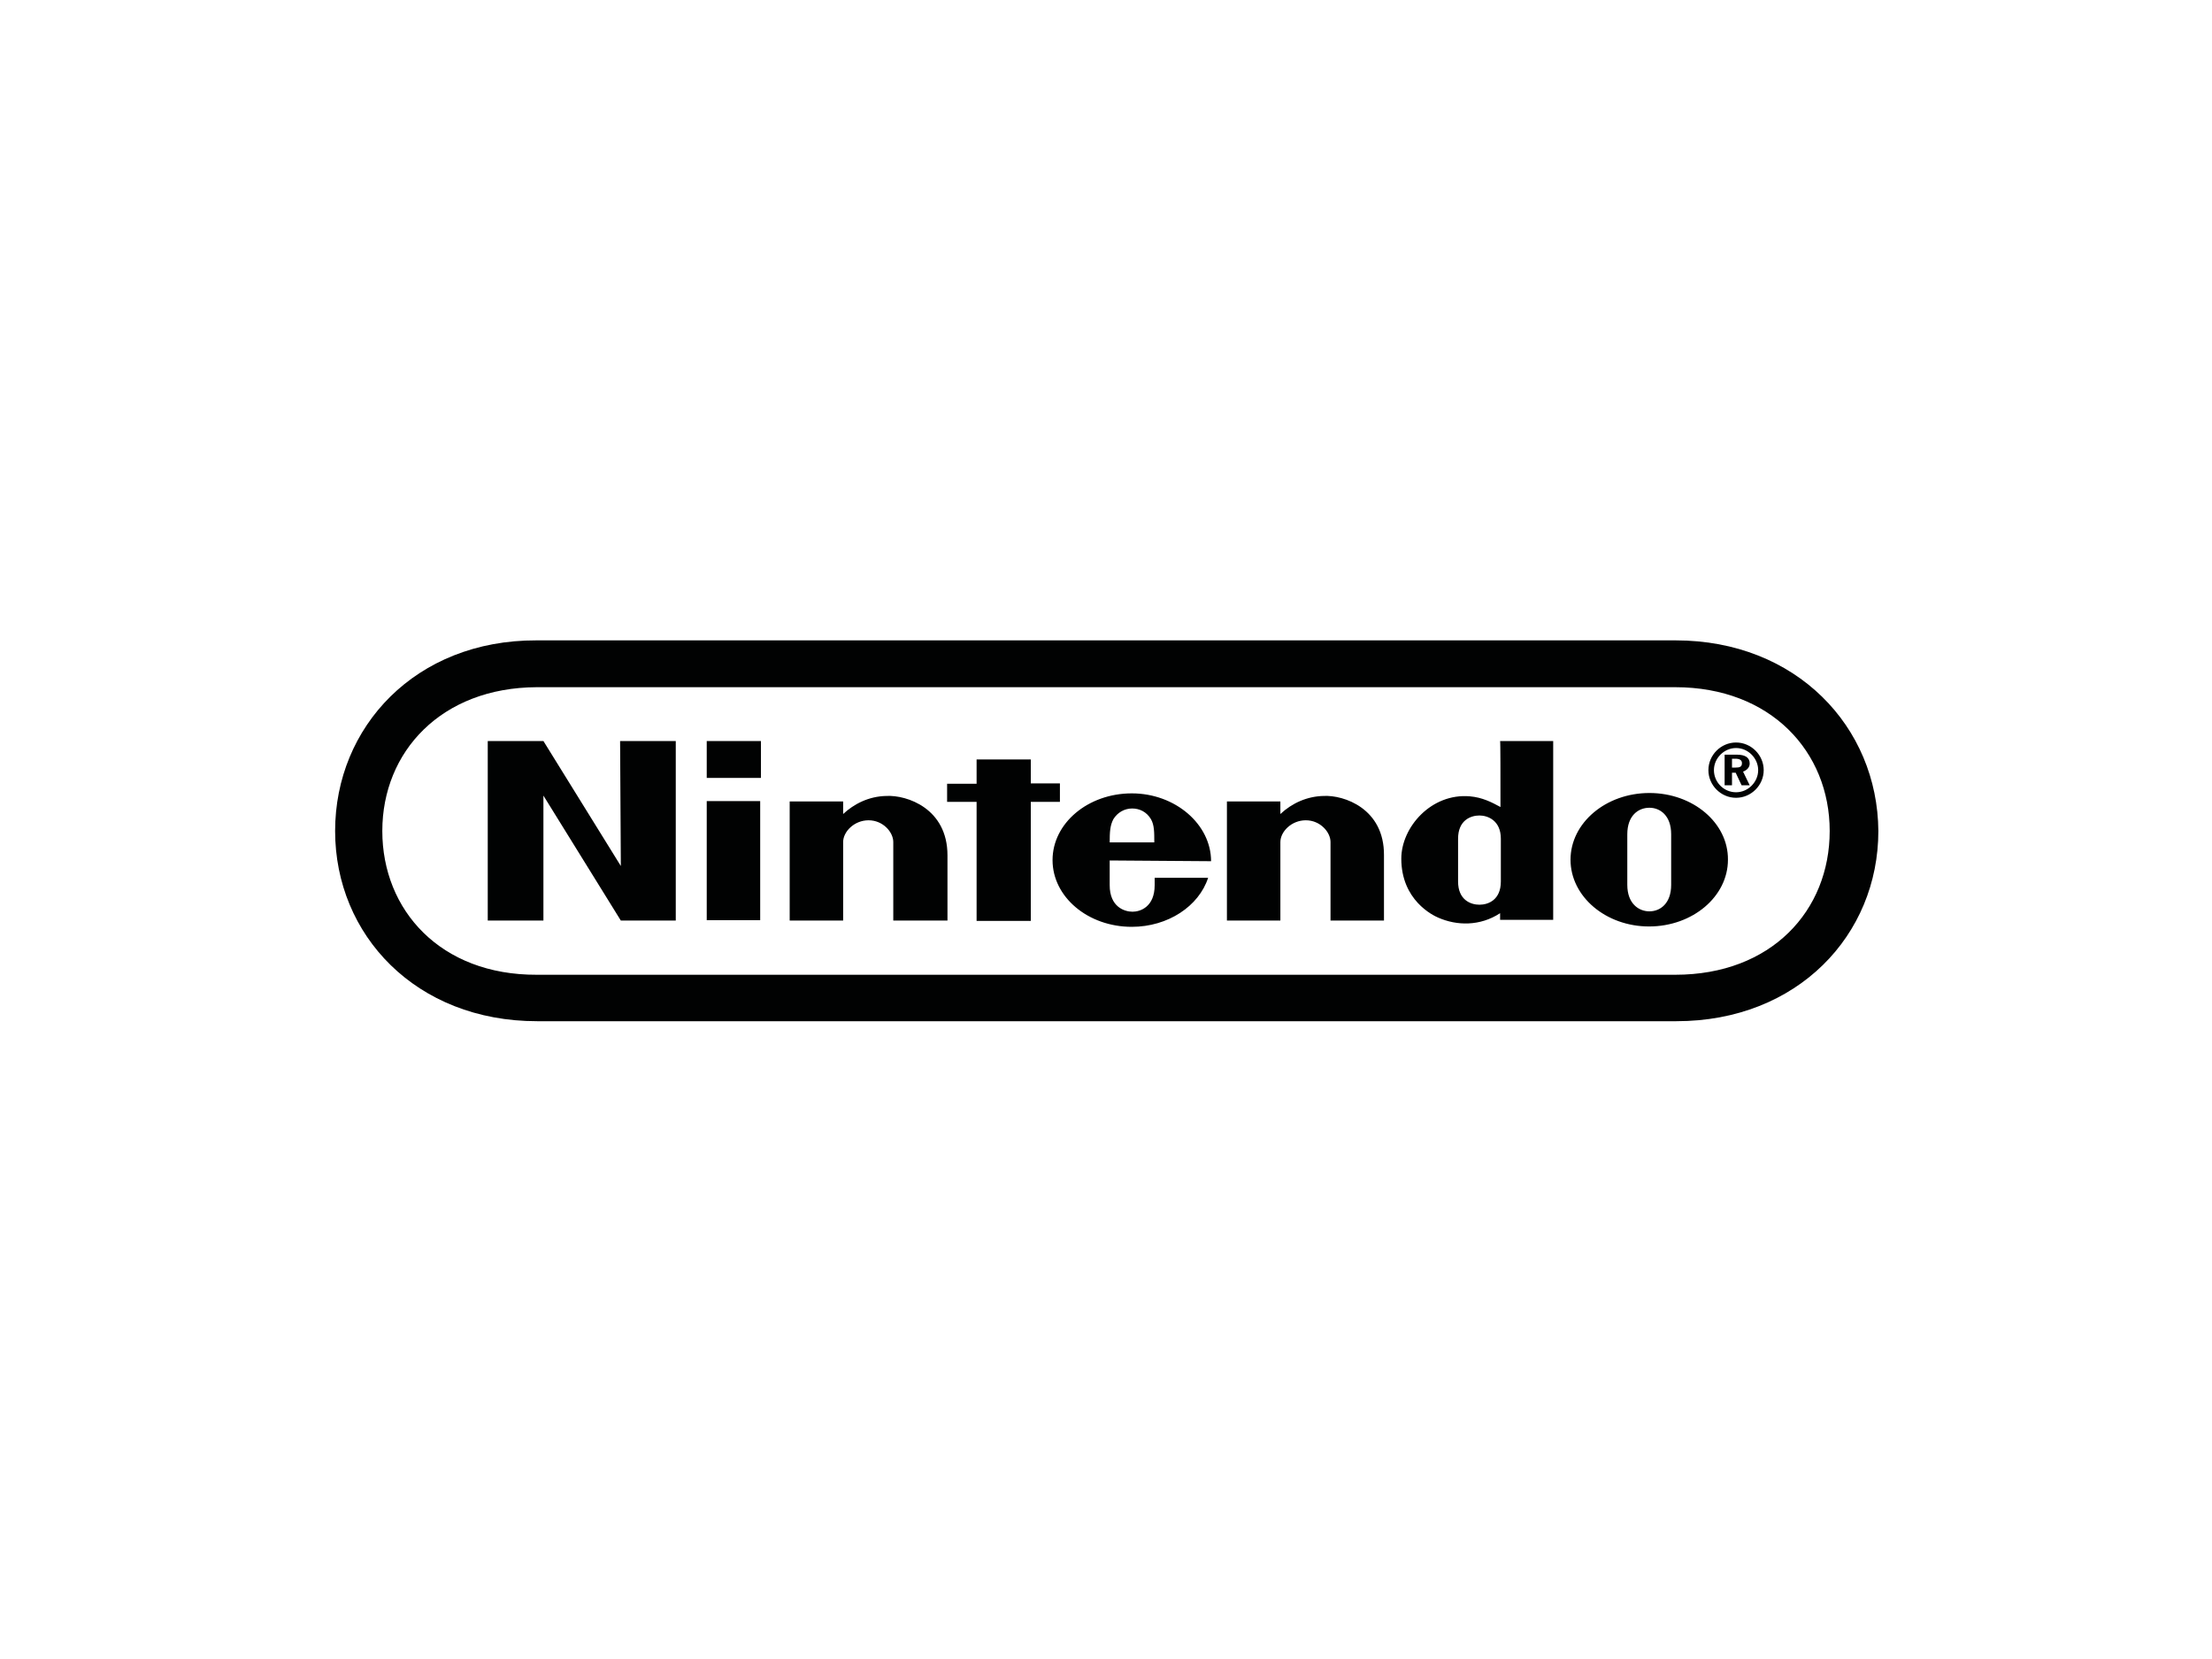 <?xml version="1.0" encoding="utf-8"?>
<!-- Generator: Adobe Illustrator 26.0.3, SVG Export Plug-In . SVG Version: 6.00 Build 0)  -->
<svg version="1.0" id="katman_1" xmlns="http://www.w3.org/2000/svg" xmlns:xlink="http://www.w3.org/1999/xlink" x="0px" y="0px"
	 viewBox="0 0 600 450" style="enable-background:new 0 0 600 450;" xml:space="preserve">
<style type="text/css">
	.st0{fill:#010202;}
</style>
<path class="st0" d="M168.4,234.9l-21-33.9h-15.1v48.7h15.1v-33.9l21,33.9h14.9V201h-15.1L168.4,234.9z M287.5,217.4v-4.9h-7.9V206
	h-14.7v6.6h-8v4.9h8v32.3h14.7v-32.3H287.5L287.5,217.4z M191.7,249.6h14.5v-32.3h-14.5V249.6z M191.7,211h14.7v-10h-14.7L191.7,211
	L191.7,211z M447.4,215.1c-11.8,0-21.4,8.1-21.4,18.1c0,10,9.6,18.1,21.3,18.1c11.8,0,21.4-8.1,21.4-18.1
	C468.8,223.2,459.2,215.1,447.4,215.1z M453.3,240c0,5.1-3,7.2-5.9,7.2c-2.9,0-6-2.1-6-7.2v-13.7c0-5.1,3-7.2,6-7.2
	c2.9,0,5.9,2.1,5.9,7.2V240z M407,218.9c-2.4-1.3-4.9-2.6-8.3-2.9c-10.5-0.9-18.6,8.4-18.6,16.9c0,11.3,8.6,15.4,10,16
	c5,2.2,11.3,2.4,16.8-1.2v1.8h14.4V201h-14.4C407,201,407,211.4,407,218.9L407,218.9z M407.1,233.3v5.8c0,5-3.4,6.3-5.8,6.3
	c-2.4,0-5.8-1.3-5.8-6.3v-11.6c0-5,3.4-6.3,5.8-6.3c2.2,0,5.8,1.3,5.8,6.3L407.1,233.3L407.1,233.3z M240.4,215.9
	c-4.8,0.1-8.8,2.2-11.7,4.9v-3.4h-14.5v32.3h14.5v-21.3c0-2.8,3-5.9,6.9-5.9c3.9,0,6.7,3.2,6.7,5.9v21.3H257V232
	C257,219.3,246,215.6,240.4,215.9L240.4,215.9z M359,215.9c-4.4,0.1-8.5,1.9-11.7,4.9v-3.4h-14.5v32.3h14.5v-21.3
	c0-2.8,3-5.9,6.9-5.9c3.9,0,6.7,3.2,6.7,5.9v21.3h14.5V232C375.5,219.3,364.5,215.6,359,215.9L359,215.9z M328.5,233.6
	c0-10-9.7-18.4-21.5-18.4c-11.9,0-21.5,8.1-21.5,18.1c0,10,9.6,18.1,21.5,18.1c9.8,0,18.2-5.6,20.7-13.3h-14.5v2
	c0,5.9-3.9,7.2-6,7.2c-2.2,0-6.2-1.3-6.2-7.2v-6.7L328.5,233.6L328.5,233.6z M302,222.2c1.1-1.8,3-2.9,5.1-2.9c2,0,3.9,0.9,5.1,2.9
	c0.9,1.6,0.9,3.5,0.9,6.3H301C301,225.7,301.1,223.9,302,222.2z M474.6,207.1c0-1.6-1.2-2.4-3.5-2.4h-3.3v8.3h2v-3.4h1l1.6,3.4h2.2
	l-1.8-3.7C473.9,208.9,474.6,208.1,474.6,207.1z M470.8,208.2h-1v-2.4h0.9c1.2,0,1.8,0.4,1.8,1.2C472.5,208,471.9,208.2,470.8,208.2
	z M470.9,201.4c-4.1,0-7.5,3.4-7.5,7.5c0,4.1,3.4,7.5,7.5,7.5s7.5-3.4,7.5-7.5C478.4,204.8,475,201.4,470.9,201.4L470.9,201.4z
	 M470.9,214.9c-3.3,0-6-2.7-6-6c0-3.3,2.8-6,6-6c3.3,0,6,2.8,6,6S474.2,214.9,470.9,214.9L470.9,214.9z M454.5,173.7h-309
	c-32.8-0.1-54.6,23.5-54.6,51.7c0,28.2,21.9,51.6,54.8,51.6h309c32.9,0,54.8-23.4,54.8-51.6C509.3,197.2,487.3,173.7,454.5,173.7z
	 M454.4,264.4H145.6c-26.1,0.1-41.9-17.5-41.9-39c0-21.5,16-38.9,41.9-39h308.8c25.9,0,41.9,17.5,41.9,39
	C496.3,247,480.5,264.4,454.4,264.4L454.4,264.4z"/>
</svg>
